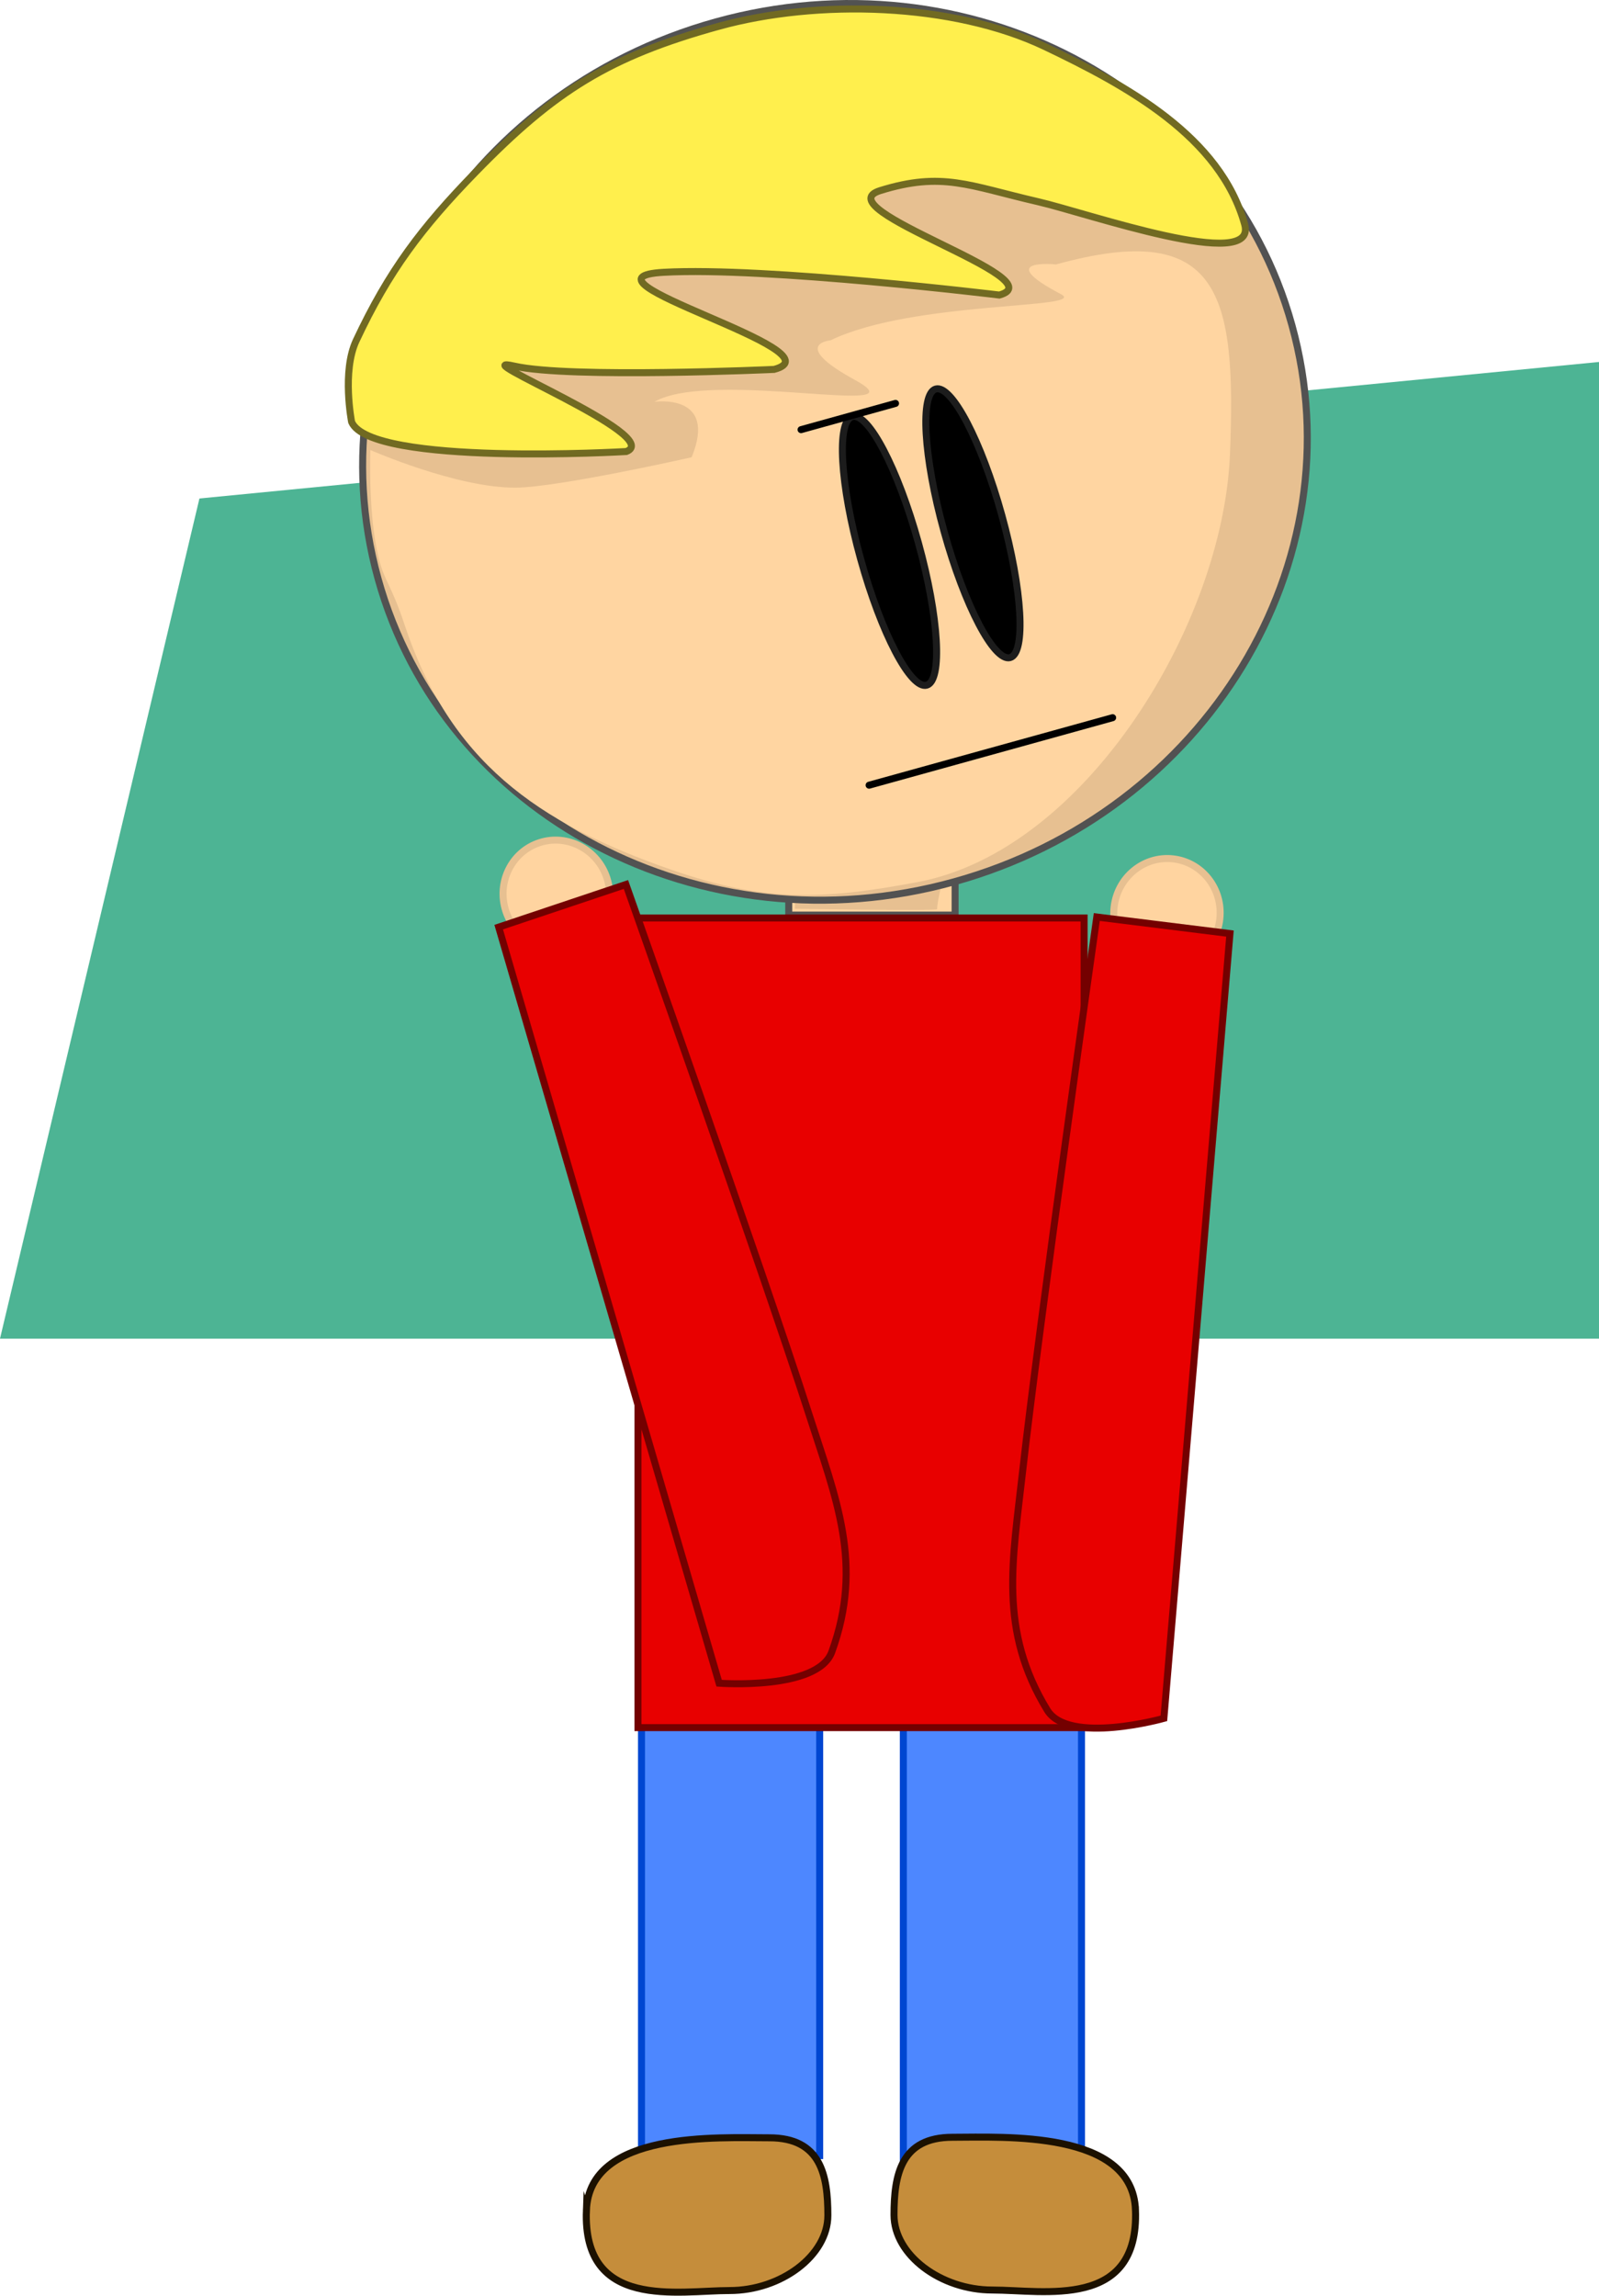 <svg version="1.1" xmlns="http://www.w3.org/2000/svg" xmlns:xlink="http://www.w3.org/1999/xlink" width="228.5" height="327.898" viewBox="0,0,228.5,327.898"><g transform="translate(-272.25,-197.841)"><g data-paper-data="{&quot;isPaintingLayer&quot;:true}" fill-rule="nonzero" stroke-linejoin="miter" stroke-miterlimit="10" stroke-dasharray="" stroke-dashoffset="0" style="mix-blend-mode: normal"><path d="M272.25,389.041l28.5,-120l200,-19.5v139.5z" fill="#4db494" stroke="none" stroke-width="NaN" stroke-linecap="butt"/><path d="M384.963,328.544v-9.743h23.773v9.743z" fill="#ffd5a1" stroke="#525252" stroke-width="1" stroke-linecap="butt"/><path d="M386.012,320.527c0,0 17.338,-2.826 21.089,-2.958c1.703,0 -0.937,8.128 -0.937,10.134c0,0.27 -20.327,-0.059 -20.327,-0.059l0.176,-7.117z" fill="#e7c091" stroke="none" stroke-width="0" stroke-linecap="butt"/><path d="M326.267,280.473c-9.397,-33.918 12.221,-69.514 48.286,-79.506c36.065,-9.992 72.919,9.404 82.316,43.322c9.397,33.918 -12.221,69.514 -48.286,79.506c-36.065,9.992 -72.919,-9.404 -82.316,-43.322z" data-paper-data="{&quot;index&quot;:null}" fill="#e7c091" stroke="#525252" stroke-width="1" stroke-linecap="butt"/><path d="M330.045,287.019c-1.892,-5.704 -2.855,-6.104 -3.696,-9.526c-1.53,-6.229 -1.174,-15.372 -1.174,-15.372c0,0 12.415,5.448 20.807,5.374c6.12,-0.054 25.108,-4.343 25.108,-4.343c3.778,-9.246 -5.325,-7.918 -5.325,-7.918c8.223,-4.747 38.871,2.466 28.639,-3.132c-9.354,-5.117 -3.475,-5.653 -3.475,-5.653c11.849,-5.715 37.019,-4.438 32.932,-6.59c-9.837,-5.181 -0.705,-4.245 -0.705,-4.245c23.562,-6.528 25.772,4.308 24.859,27.095c-0.97,24.228 -20.605,56.618 -44.637,61.123c-13.804,2.588 -21.897,2.847 -35.166,-1.754c-19.377,-6.718 -31.709,-15.593 -38.167,-35.058z" data-paper-data="{&quot;index&quot;:null}" fill="#ffd5a1" stroke="none" stroke-width="0" stroke-linecap="butt"/><path d="M374.927,201.605c14.094,-3.905 33.468,-3.393 46.668,2.903c11.747,5.603 25.046,12.846 28.521,25.389c1.924,6.944 -22.474,-1.618 -29.495,-3.237c-9.943,-2.294 -13.678,-4.358 -22.585,-1.597c-8.327,2.582 25.423,12.593 17.022,14.921c0,0 -33.309,-4.055 -47.951,-3.25c-14.642,0.805 25.766,11.244 15.76,13.87c0,0 -29.198,1.331 -37.113,-0.47c-7.915,-1.801 21.679,10.015 16,12.199c0,0 -36.533,2.144 -39.256,-4.22c0,0 -1.416,-7.213 0.653,-11.625c4.673,-9.964 9.352,-16.136 17.027,-24.023c11.324,-11.638 19.1,-16.525 34.749,-20.861z" data-paper-data="{&quot;index&quot;:null}" fill="#ffef4d" stroke="#716a22" stroke-width="1" stroke-linecap="butt"/><path d="M405.97,253.406c2.282,-0.632 6.51,7.443 9.445,18.036c2.935,10.593 3.464,19.693 1.183,20.325c-2.282,0.632 -6.51,-7.443 -9.445,-18.036c-2.935,-10.593 -3.464,-19.693 -1.183,-20.325z" data-paper-data="{&quot;index&quot;:null}" fill="#000000" stroke="#1c1c1c" stroke-width="1" stroke-linecap="butt"/><path d="M394.048,257.345c2.282,-0.632 6.51,7.443 9.445,18.036c2.935,10.593 3.464,19.693 1.183,20.325c-2.282,0.632 -6.51,-7.443 -9.445,-18.036c-2.935,-10.593 -3.464,-19.693 -1.183,-20.325z" data-paper-data="{&quot;index&quot;:null}" fill="#000000" stroke="#1c1c1c" stroke-width="1" stroke-linecap="butt"/><path d="M396.447,309.992l34.801,-9.642" fill="none" stroke="#000000" stroke-width="1" stroke-linecap="round"/><path d="M363.922,505.73v-73.268h25.462v73.268z" data-paper-data="{&quot;index&quot;:null}" fill="#4d87ff" stroke="#0046d1" stroke-width="1" stroke-linecap="butt"/><path d="M401.336,506.277v-73.268h25.462v73.268z" data-paper-data="{&quot;index&quot;:null}" fill="#4d87ff" stroke="#0046d1" stroke-width="1" stroke-linecap="butt"/><path d="M363.415,444.602v-115.639h63.755v115.639z" data-paper-data="{&quot;index&quot;:null}" fill="#e80000" stroke="#740000" stroke-width="1" stroke-linecap="butt"/><path d="M434.512,513.488c0.536,14.298 -13.087,11.443 -20.455,11.443c-7.368,0 -14.052,-5.001 -14.052,-10.732c0,-5.73 0.992,-11.087 8.36,-11.087c7.368,0 25.719,-1.031 26.147,10.376z" data-paper-data="{&quot;index&quot;:null}" fill="#c58d3b" stroke="#1c1100" stroke-width="1" stroke-linecap="butt"/><path d="M457.975,510.954z" data-paper-data="{&quot;index&quot;:null}" fill="#c58d3b" stroke="#784800" stroke-width="1" stroke-linecap="butt"/><path d="M356.047,513.564c0.427,-11.406 18.779,-10.376 26.147,-10.376c7.368,0 8.36,5.357 8.36,11.087c0,5.73 -6.684,10.731 -14.052,10.731c-7.368,0 -20.991,2.855 -20.455,-11.443z" data-paper-data="{&quot;index&quot;:null}" fill="#c58d3b" stroke="#1c1100" stroke-width="1" stroke-linecap="butt"/><g data-paper-data="{&quot;index&quot;:null}" stroke-width="1" stroke-linecap="butt"><path d="M438.168,336.008c-4.173,-0.454 -7.178,-4.291 -6.713,-8.57c0.465,-4.28 4.225,-7.381 8.398,-6.927c4.173,0.454 7.178,4.291 6.713,8.57c-0.465,4.28 -4.225,7.381 -8.398,6.927z" data-paper-data="{&quot;origPos&quot;:null}" fill="#ffd4a0" stroke="#e7c091"/><path d="M448.013,331.185l-9.442,112.094c0,0 -13.612,3.825 -16.674,-1.193c-6.961,-11.409 -4.944,-21.277 -3.516,-34.061c2.33,-20.856 10.602,-79.203 10.602,-79.203z" data-paper-data="{&quot;origRot&quot;:0,&quot;origPos&quot;:null}" fill="#e80000" stroke="#740000"/></g><path d="M413.212,347.596v-17.743h7.794v17.743z" data-paper-data="{&quot;index&quot;:null}" fill="#e80000" stroke="none" stroke-width="0" stroke-linecap="butt"/><path d="M400.222,255.46l-13.5,3.75" fill="none" stroke="#000000" stroke-width="1" stroke-linecap="round"/><g data-paper-data="{&quot;index&quot;:null}" stroke-width="1" stroke-linecap="butt"><path d="M344.515,327.918c-1.305,-4.102 0.879,-8.459 4.878,-9.732c4,-1.273 8.3,1.021 9.605,5.123c1.305,4.102 -0.879,8.459 -4.878,9.732c-4,1.273 -8.3,-1.021 -9.605,-5.123z" data-paper-data="{&quot;origPos&quot;:null}" fill="#ffd4a0" stroke="#e7c091"/><path d="M361.697,324.174c0,0 19.686,55.545 26.109,75.524c3.937,12.247 7.873,21.518 3.314,34.081c-2.005,5.526 -16.106,4.478 -16.106,4.478l-31.5,-107.99z" data-paper-data="{&quot;origRot&quot;:0,&quot;origPos&quot;:null}" fill="#e80000" stroke="#740000"/></g></g></g></svg>